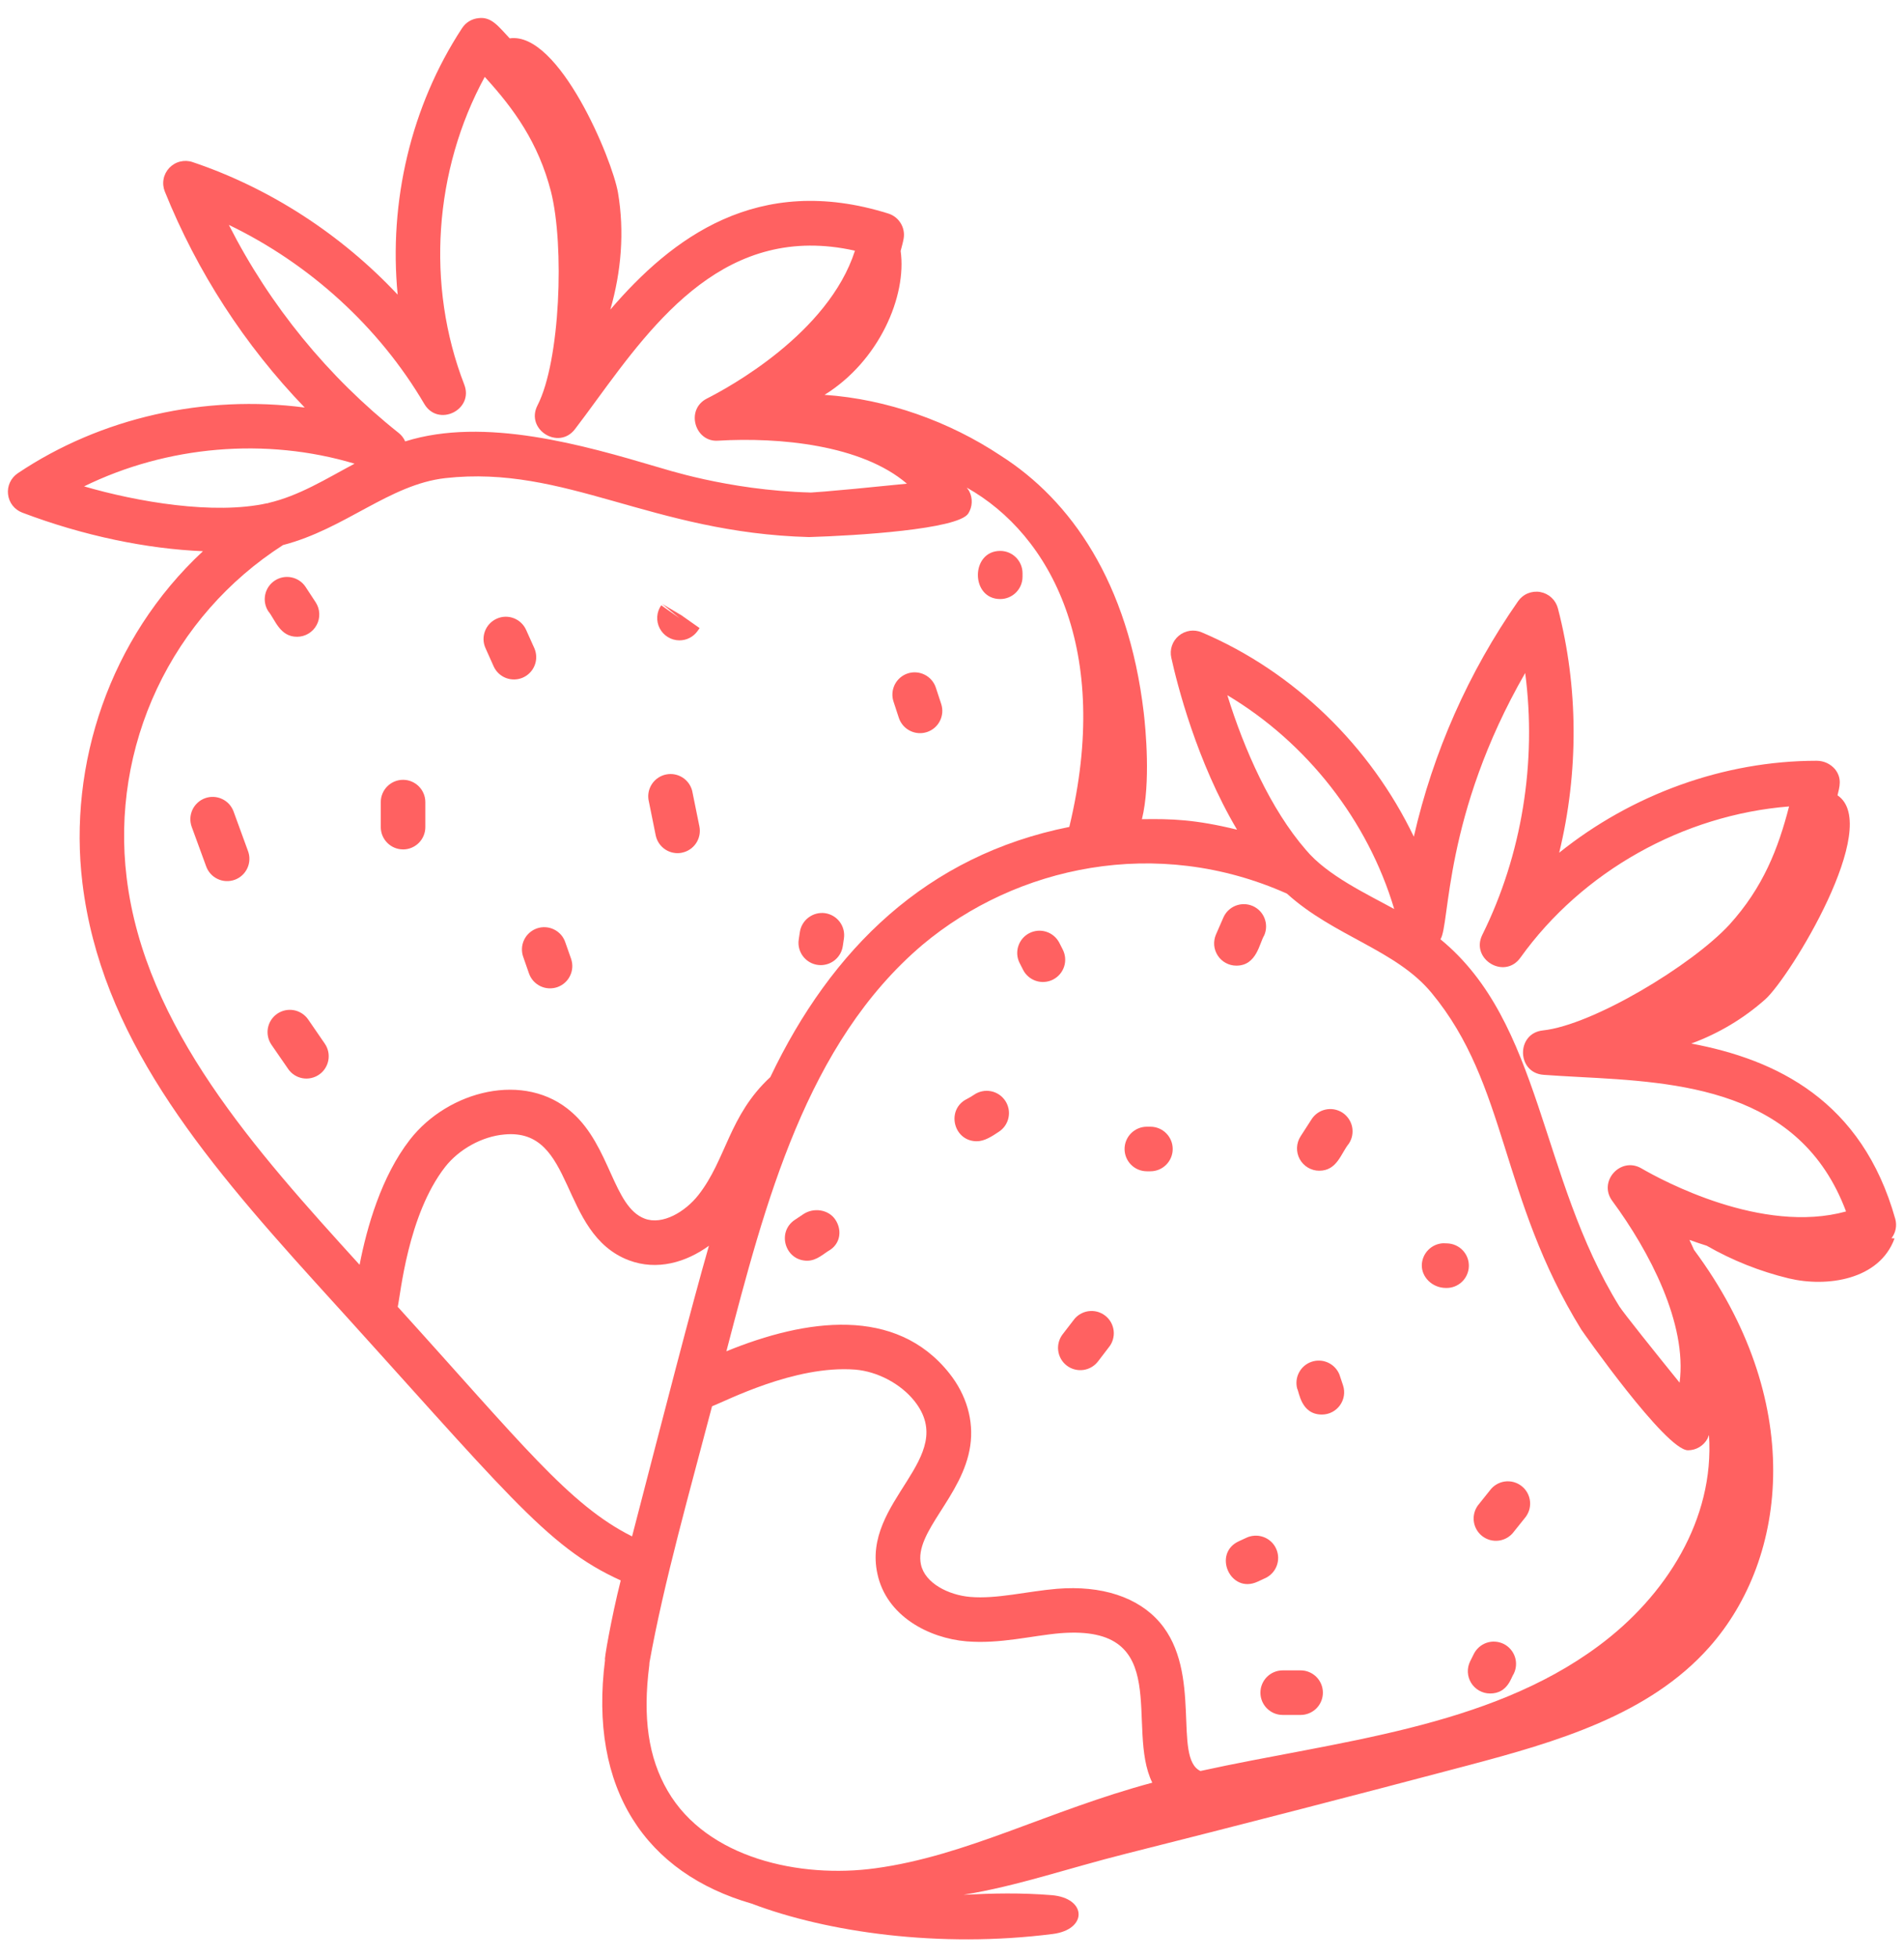 <svg width="72" height="74" viewBox="0 0 72 74" fill="none" xmlns="http://www.w3.org/2000/svg">
<path d="M63.955 39.453C64.987 39.075 65.938 38.507 66.759 37.777C67.688 36.939 71.199 31.217 69.486 30.069C69.557 29.76 69.673 29.435 69.389 29.077C69.303 28.978 69.197 28.899 69.078 28.844C68.959 28.79 68.829 28.762 68.698 28.762C65.177 28.762 61.7 30.04 58.961 32.238C59.697 29.212 59.694 25.996 58.912 22.998C58.871 22.843 58.787 22.702 58.669 22.593C58.55 22.484 58.404 22.411 58.245 22.382C58.087 22.354 57.924 22.372 57.775 22.433C57.627 22.494 57.499 22.597 57.407 22.729C55.532 25.415 54.193 28.438 53.464 31.632C51.824 28.216 48.944 25.393 45.444 23.907C45.301 23.847 45.145 23.827 44.992 23.849C44.84 23.872 44.696 23.936 44.577 24.035C44.458 24.133 44.369 24.263 44.318 24.409C44.268 24.555 44.259 24.712 44.292 24.863C44.512 25.86 45.251 28.794 46.779 31.367C45.199 30.98 44.294 30.953 43.182 30.971C43.519 29.598 43.322 27.551 43.25 26.936C42.67 22.022 40.498 18.914 37.835 17.222C35.898 15.936 33.547 15.088 31.18 14.928C33.247 13.648 34.297 11.193 34.058 9.488C34.096 9.331 34.145 9.178 34.172 9.017C34.206 8.816 34.166 8.61 34.059 8.437C33.953 8.264 33.788 8.135 33.594 8.074C28.645 6.522 25.394 9.007 23.08 11.705C23.493 10.269 23.619 8.761 23.37 7.288C23.154 6.022 21.139 1.183 19.274 1.45C18.844 0.994 18.587 0.626 18.097 0.686C17.971 0.698 17.85 0.738 17.742 0.803C17.634 0.868 17.543 0.957 17.474 1.063C15.536 4.016 14.697 7.635 15.038 11.14C12.912 8.874 10.22 7.116 7.282 6.128C7.13 6.076 6.966 6.07 6.809 6.109C6.653 6.148 6.512 6.231 6.401 6.348C6.291 6.465 6.216 6.611 6.186 6.769C6.156 6.927 6.172 7.09 6.232 7.24C7.455 10.277 9.251 13.05 11.522 15.408C7.766 14.914 3.828 15.774 0.671 17.893C0.543 17.979 0.441 18.099 0.376 18.239C0.311 18.379 0.286 18.535 0.304 18.688C0.321 18.842 0.38 18.988 0.475 19.11C0.57 19.232 0.697 19.325 0.841 19.38C3.161 20.261 5.568 20.753 7.675 20.839C4.139 24.125 2.573 28.908 3.117 33.383C3.813 39.123 7.52 43.618 11.93 48.487C19.12 56.39 20.629 58.466 23.473 59.75C23.113 61.172 22.825 62.855 22.882 62.74C22.248 67.669 24.444 70.821 28.423 71.969C31.277 73.052 35.519 73.663 39.811 73.117C41.135 72.949 41.105 71.758 39.766 71.649C38.609 71.555 37.557 71.579 36.437 71.634C38.45 71.311 40.368 70.639 42.565 70.086C46.882 68.999 51.193 67.886 55.497 66.747C58.826 65.865 62.352 64.85 64.638 62.273C67.669 58.856 68.241 52.88 64.061 47.255C63.999 47.128 63.952 47.004 63.886 46.876C64.094 46.953 64.317 47.025 64.54 47.097C65.51 47.653 66.554 48.068 67.641 48.331C69.089 48.678 71.072 48.387 71.642 46.821C71.605 46.814 71.566 46.815 71.527 46.812C71.605 46.711 71.659 46.593 71.684 46.468C71.709 46.343 71.705 46.214 71.672 46.091C70.414 41.602 67.162 40.054 63.955 39.453ZM52.722 34.367C51.697 33.803 50.195 33.103 49.386 32.135C48.05 30.599 47.044 28.329 46.412 26.283C49.416 28.076 51.725 31.015 52.722 34.367ZM48.666 33.785C50.442 35.398 52.792 35.908 54.137 37.54C57.025 41.026 56.706 45.262 59.798 50.268C59.826 50.314 62.99 54.83 63.831 54.83C63.981 54.83 64.128 54.79 64.258 54.713C64.387 54.637 64.494 54.527 64.566 54.395C64.591 54.35 64.601 54.299 64.625 54.253C64.841 57.439 62.992 60.343 60.45 62.226C56.254 65.345 50.526 65.827 45.394 66.955C44.343 66.456 45.486 63.231 43.855 61.336C43.04 60.386 41.661 59.928 39.966 60.067C38.834 60.163 37.695 60.461 36.686 60.374C35.881 60.305 34.983 59.864 34.827 59.154C34.553 57.923 36.413 56.573 36.69 54.66C36.83 53.713 36.55 52.739 35.901 51.922C33.879 49.373 30.481 49.854 27.468 51.088C28.932 45.492 30.492 39.441 34.892 35.713C38.432 32.751 43.732 31.582 48.666 33.785ZM25.246 67.703C24.518 66.449 24.298 64.941 24.553 62.955C24.556 62.937 24.558 62.893 24.559 62.859C25.099 59.835 26.104 56.309 26.927 53.164C27.424 52.984 30.044 51.603 32.339 51.78C33.183 51.85 34.063 52.317 34.581 52.97C36.29 55.129 32.559 56.732 33.183 59.516C33.529 61.1 35.12 61.931 36.542 62.053C37.821 62.16 39.025 61.836 40.103 61.745C44.416 61.408 42.543 65.306 43.574 67.397C39.638 68.453 36.56 70.164 33.102 70.633C30.265 71.023 26.731 70.264 25.246 67.703ZM8.654 8.503C11.709 9.973 14.337 12.364 16.044 15.27C16.567 16.16 17.927 15.498 17.556 14.539C16.102 10.79 16.412 6.43 18.331 2.907C19.441 4.12 20.36 5.399 20.836 7.247C21.348 9.281 21.189 13.648 20.326 15.325C19.857 16.235 21.124 17.034 21.743 16.224C22.002 15.887 22.268 15.523 22.546 15.143C24.759 12.12 27.489 8.393 32.33 9.478C31.325 12.61 27.534 14.662 26.735 15.066C25.905 15.483 26.28 16.733 27.162 16.66C29.448 16.525 32.573 16.81 34.295 18.286C30.995 18.623 30.524 18.629 30.639 18.62C27.483 18.534 25.052 17.7 24.859 17.655C22.102 16.841 18.326 15.741 15.322 16.688C15.267 16.561 15.181 16.451 15.073 16.366C12.394 14.236 10.204 11.555 8.654 8.503ZM13.408 17.53C12.308 18.116 11.308 18.747 10.142 19.017L10.144 19.024L10.122 19.033L10.12 19.022C8.094 19.479 5.172 18.969 3.179 18.388C6.324 16.848 10.053 16.526 13.408 17.53ZM4.789 33.181C4.491 30.741 4.888 28.266 5.934 26.041C6.981 23.816 8.634 21.932 10.704 20.606C13.047 19.999 14.728 18.314 16.841 18.076C21.379 17.57 24.637 20.143 30.593 20.305C32.359 20.252 36.231 20.016 36.616 19.413C36.695 19.287 36.74 19.143 36.746 18.994C36.752 18.846 36.719 18.698 36.649 18.567C36.626 18.52 36.586 18.482 36.559 18.435C39.739 20.226 42.05 24.564 40.436 31.263C35.042 32.342 31.442 35.873 29.13 40.721C27.557 42.176 27.47 43.83 26.409 45.181C25.911 45.814 25.05 46.329 24.375 46.071C23.188 45.619 23.082 43.33 21.628 42.055C19.857 40.478 16.948 41.229 15.502 43.085C14.415 44.482 13.87 46.413 13.598 47.817C9.682 43.506 5.477 38.85 4.789 33.181ZM15.04 49.406C15.147 48.946 15.416 45.94 16.831 44.12C17.355 43.449 18.23 42.966 19.062 42.892C21.78 42.624 21.113 46.632 23.78 47.647C24.854 48.051 25.948 47.721 26.808 47.098C26.15 49.39 25.123 53.377 23.902 58.086C21.516 56.893 19.728 54.575 15.04 49.406ZM62.068 44.171C61.281 43.715 60.426 44.668 60.967 45.4C62.379 47.314 63.806 50.046 63.514 52.273C62.615 51.163 61.392 49.636 61.236 49.39C58.2 44.477 58.323 38.669 54.471 35.511C54.837 34.956 54.579 30.826 57.675 25.444C58.117 28.802 57.556 32.314 56.054 35.342C55.598 36.26 56.889 37.049 57.494 36.207C59.837 32.936 63.658 30.807 67.654 30.489C67.244 32.08 66.677 33.548 65.396 34.96C63.972 36.501 60.224 38.758 58.342 38.957C57.328 39.065 57.35 40.559 58.368 40.635C58.795 40.667 59.248 40.691 59.719 40.717C63.461 40.915 68.073 41.161 69.808 45.801C66.633 46.678 62.843 44.621 62.068 44.171Z" fill="#FF6161"/>
<path d="M46.754 36.508C47.529 36.508 47.625 35.649 47.807 35.362C47.851 35.261 47.875 35.152 47.877 35.041C47.879 34.93 47.859 34.821 47.819 34.718C47.779 34.614 47.718 34.52 47.642 34.441C47.565 34.361 47.473 34.297 47.372 34.253C47.27 34.209 47.161 34.185 47.05 34.183C46.94 34.181 46.83 34.2 46.727 34.241C46.624 34.281 46.53 34.342 46.45 34.418C46.37 34.495 46.307 34.587 46.262 34.688L45.983 35.328C45.927 35.457 45.904 35.597 45.915 35.736C45.927 35.876 45.973 36.01 46.05 36.127C46.126 36.244 46.231 36.34 46.354 36.407C46.477 36.473 46.614 36.508 46.754 36.508ZM40.59 49.918L40.194 50.432C40.124 50.52 40.072 50.62 40.042 50.728C40.011 50.836 40.002 50.949 40.016 51.06C40.029 51.171 40.065 51.279 40.12 51.376C40.175 51.473 40.25 51.559 40.339 51.627C40.427 51.695 40.529 51.745 40.637 51.773C40.746 51.802 40.858 51.809 40.969 51.793C41.08 51.777 41.187 51.74 41.283 51.682C41.38 51.625 41.463 51.549 41.53 51.459L41.924 50.944C41.997 50.857 42.051 50.757 42.083 50.648C42.116 50.539 42.126 50.425 42.114 50.313C42.101 50.2 42.066 50.091 42.011 49.992C41.955 49.894 41.88 49.807 41.79 49.738C41.7 49.669 41.598 49.619 41.488 49.59C41.378 49.562 41.264 49.556 41.152 49.573C41.04 49.589 40.932 49.629 40.836 49.688C40.739 49.747 40.655 49.825 40.59 49.918ZM49.887 44.261C50.567 44.261 50.708 43.6 51.006 43.239C51.068 43.146 51.111 43.041 51.132 42.932C51.153 42.822 51.152 42.709 51.13 42.6C51.107 42.49 51.062 42.387 50.999 42.295C50.936 42.203 50.855 42.124 50.761 42.063C50.667 42.003 50.562 41.962 50.452 41.942C50.342 41.923 50.229 41.925 50.12 41.95C50.011 41.974 49.908 42.02 49.817 42.085C49.726 42.15 49.649 42.232 49.59 42.327L49.181 42.962C49.099 43.09 49.053 43.236 49.047 43.388C49.042 43.539 49.077 43.689 49.149 43.822C49.222 43.954 49.328 44.065 49.459 44.143C49.589 44.22 49.736 44.261 49.887 44.261ZM47.107 58.149L46.843 58.271C45.846 58.732 46.524 60.272 47.551 59.8L47.815 59.678C47.919 59.635 48.014 59.57 48.094 59.489C48.173 59.408 48.235 59.312 48.276 59.206C48.317 59.1 48.337 58.987 48.333 58.874C48.33 58.761 48.303 58.649 48.255 58.546C48.208 58.443 48.14 58.351 48.056 58.275C47.971 58.199 47.873 58.141 47.766 58.104C47.658 58.067 47.545 58.052 47.431 58.06C47.318 58.068 47.208 58.097 47.107 58.149ZM57.249 57.906L57.654 57.4C57.729 57.314 57.785 57.214 57.821 57.106C57.856 56.998 57.869 56.884 57.859 56.77C57.849 56.657 57.816 56.547 57.762 56.447C57.708 56.346 57.634 56.258 57.545 56.187C57.456 56.116 57.354 56.064 57.244 56.033C57.134 56.003 57.02 55.995 56.907 56.01C56.794 56.026 56.686 56.063 56.588 56.122C56.49 56.18 56.405 56.258 56.338 56.35L55.934 56.855C55.859 56.941 55.802 57.041 55.767 57.149C55.732 57.257 55.719 57.371 55.729 57.485C55.739 57.598 55.772 57.708 55.826 57.809C55.88 57.909 55.953 57.997 56.042 58.068C56.131 58.139 56.234 58.191 56.343 58.222C56.453 58.252 56.568 58.26 56.681 58.245C56.793 58.23 56.902 58.192 57 58.133C57.097 58.075 57.182 57.998 57.249 57.906ZM54.681 48.693C54.905 48.699 55.121 48.616 55.283 48.462C55.445 48.308 55.539 48.096 55.545 47.872C55.551 47.649 55.468 47.432 55.313 47.27C55.16 47.108 54.947 47.014 54.724 47.008L54.575 47.003C54.361 47.013 54.159 47.103 54.009 47.256C53.859 47.408 53.772 47.612 53.766 47.826C53.754 48.273 54.152 48.693 54.681 48.693ZM36.837 41.386C36.749 41.446 36.657 41.501 36.563 41.549C35.767 41.943 36.047 43.147 36.937 43.147C37.229 43.147 37.513 42.961 37.771 42.788C37.865 42.727 37.945 42.649 38.008 42.557C38.071 42.465 38.115 42.361 38.137 42.252C38.16 42.143 38.16 42.03 38.139 41.921C38.117 41.812 38.075 41.708 38.013 41.615C37.951 41.522 37.871 41.443 37.779 41.381C37.686 41.319 37.582 41.276 37.472 41.255C37.363 41.234 37.251 41.235 37.142 41.257C37.032 41.28 36.929 41.324 36.837 41.386ZM11.654 38.543C11.591 38.452 11.511 38.374 11.418 38.314C11.325 38.254 11.222 38.212 11.113 38.192C10.893 38.152 10.666 38.2 10.482 38.327C10.298 38.453 10.172 38.648 10.131 38.867C10.091 39.087 10.139 39.314 10.265 39.498L10.895 40.411C10.957 40.503 11.037 40.581 11.13 40.641C11.222 40.701 11.326 40.743 11.435 40.763C11.543 40.783 11.655 40.782 11.763 40.758C11.871 40.735 11.974 40.691 12.065 40.628C12.156 40.566 12.234 40.486 12.294 40.393C12.354 40.3 12.396 40.196 12.416 40.087C12.436 39.978 12.435 39.867 12.412 39.759C12.389 39.65 12.345 39.548 12.282 39.457L11.654 38.543ZM8.833 30.681C8.795 30.578 8.737 30.482 8.663 30.4C8.588 30.319 8.498 30.253 8.397 30.206C8.297 30.159 8.188 30.133 8.078 30.128C7.967 30.123 7.857 30.14 7.753 30.178C7.649 30.216 7.553 30.274 7.472 30.349C7.39 30.424 7.324 30.514 7.277 30.614C7.231 30.715 7.204 30.823 7.199 30.934C7.194 31.044 7.212 31.155 7.249 31.259L7.793 32.746C7.83 32.852 7.887 32.949 7.962 33.032C8.036 33.115 8.127 33.183 8.228 33.23C8.329 33.279 8.438 33.306 8.55 33.311C8.661 33.316 8.773 33.299 8.878 33.261C8.983 33.223 9.079 33.164 9.161 33.088C9.243 33.012 9.309 32.921 9.355 32.819C9.402 32.718 9.427 32.608 9.431 32.496C9.434 32.384 9.416 32.273 9.376 32.169L8.833 30.681ZM11.233 24.074C11.385 24.074 11.534 24.033 11.664 23.955C11.794 23.877 11.902 23.765 11.973 23.631C12.046 23.498 12.08 23.347 12.073 23.195C12.067 23.043 12.019 22.896 11.936 22.769L11.554 22.186C11.43 22.001 11.239 21.873 11.021 21.829C10.803 21.784 10.577 21.828 10.391 21.95C10.205 22.072 10.075 22.262 10.029 22.48C9.983 22.697 10.025 22.924 10.145 23.11C10.401 23.414 10.573 24.074 11.233 24.074ZM19.79 36.189L20.003 36.801C20.04 36.906 20.096 37.002 20.17 37.085C20.244 37.167 20.333 37.234 20.433 37.283C20.532 37.331 20.64 37.359 20.751 37.365C20.861 37.371 20.972 37.356 21.077 37.32C21.181 37.283 21.277 37.227 21.36 37.153C21.443 37.079 21.51 36.99 21.558 36.89C21.606 36.791 21.634 36.682 21.641 36.572C21.647 36.461 21.631 36.351 21.595 36.246L21.38 35.634C21.346 35.528 21.29 35.429 21.217 35.344C21.143 35.26 21.054 35.19 20.953 35.141C20.853 35.091 20.744 35.062 20.632 35.055C20.52 35.048 20.408 35.063 20.302 35.1C20.196 35.137 20.099 35.195 20.016 35.27C19.932 35.345 19.865 35.435 19.817 35.537C19.77 35.638 19.742 35.748 19.738 35.86C19.733 35.972 19.751 36.084 19.79 36.189ZM18.668 25.194C18.76 25.397 18.928 25.555 19.137 25.634C19.345 25.712 19.576 25.706 19.779 25.615C19.982 25.524 20.141 25.356 20.221 25.148C20.301 24.94 20.295 24.709 20.206 24.506L19.896 23.816C19.706 23.391 19.206 23.198 18.783 23.391C18.359 23.581 18.168 24.08 18.359 24.503L18.668 25.194ZM31.038 36.488C31.24 36.487 31.435 36.415 31.587 36.283C31.74 36.151 31.84 35.969 31.87 35.77L31.913 35.48C31.946 35.259 31.889 35.034 31.756 34.855C31.623 34.676 31.424 34.557 31.202 34.524C30.982 34.493 30.758 34.551 30.579 34.684C30.4 34.817 30.28 35.015 30.247 35.235L30.204 35.522C30.186 35.642 30.194 35.764 30.228 35.88C30.262 35.997 30.32 36.104 30.4 36.196C30.479 36.288 30.577 36.361 30.687 36.412C30.797 36.462 30.917 36.488 31.038 36.488ZM33.99 27.14C34.06 27.352 34.212 27.528 34.411 27.628C34.611 27.729 34.843 27.746 35.055 27.676C35.267 27.606 35.443 27.455 35.543 27.255C35.644 27.055 35.661 26.824 35.591 26.612L35.389 25.997C35.319 25.785 35.168 25.609 34.968 25.509C34.769 25.408 34.537 25.391 34.325 25.46C34.113 25.53 33.937 25.682 33.836 25.881C33.736 26.081 33.718 26.312 33.788 26.524L33.99 27.14ZM25.692 24.21C25.827 24.21 25.96 24.178 26.08 24.116C26.2 24.054 26.303 23.963 26.381 23.853L26.456 23.746L25.767 23.261L25.04 22.832L25.692 23.368L25.004 22.884C24.916 23.01 24.864 23.158 24.854 23.311C24.844 23.465 24.876 23.618 24.947 23.755C25.018 23.891 25.124 24.006 25.256 24.086C25.387 24.167 25.538 24.209 25.692 24.21ZM15.242 32.114C15.465 32.114 15.679 32.025 15.837 31.867C15.995 31.709 16.084 31.495 16.084 31.271V30.324C16.084 30.101 15.995 29.887 15.837 29.729C15.679 29.571 15.465 29.482 15.242 29.482C15.018 29.482 14.804 29.571 14.646 29.729C14.488 29.887 14.399 30.101 14.399 30.324V31.27C14.399 31.735 14.777 32.113 15.242 32.113V32.114ZM25.788 32.237C26.007 32.193 26.2 32.064 26.323 31.878C26.447 31.692 26.492 31.464 26.448 31.245L26.174 29.894C26.119 29.685 25.987 29.505 25.804 29.391C25.621 29.277 25.401 29.237 25.19 29.28C24.979 29.322 24.792 29.445 24.667 29.621C24.543 29.797 24.491 30.014 24.522 30.228L24.795 31.579C24.817 31.688 24.86 31.791 24.922 31.883C24.984 31.974 25.063 32.053 25.155 32.114C25.247 32.176 25.351 32.218 25.459 32.239C25.568 32.261 25.68 32.26 25.788 32.238V32.237ZM37.824 22.648C38.048 22.648 38.262 22.559 38.42 22.401C38.578 22.243 38.667 22.029 38.667 21.805V21.671C38.667 21.447 38.578 21.233 38.42 21.075C38.262 20.917 38.048 20.828 37.824 20.828C36.699 20.828 36.696 22.648 37.824 22.648ZM40.188 35.899L40.051 35.63C39.946 35.436 39.771 35.291 39.561 35.225C39.352 35.159 39.124 35.178 38.928 35.277C38.732 35.376 38.583 35.548 38.512 35.756C38.44 35.964 38.453 36.191 38.548 36.39L38.685 36.66C38.734 36.759 38.803 36.847 38.887 36.92C38.971 36.993 39.069 37.048 39.174 37.083C39.279 37.118 39.391 37.132 39.501 37.123C39.612 37.115 39.72 37.085 39.819 37.035C39.918 36.984 40.006 36.915 40.078 36.831C40.151 36.746 40.205 36.649 40.24 36.543C40.274 36.437 40.287 36.326 40.278 36.215C40.269 36.105 40.238 35.998 40.188 35.899ZM30.379 45.903L30.051 46.122C29.364 46.587 29.693 47.663 30.523 47.663C30.89 47.663 31.138 47.399 31.395 47.251C31.782 46.993 31.846 46.497 31.588 46.11C31.329 45.722 30.765 45.645 30.379 45.903ZM42.526 43.44C42.526 43.905 42.903 44.282 43.369 44.282H43.504C43.727 44.282 43.941 44.194 44.099 44.035C44.257 43.877 44.346 43.663 44.346 43.44C44.346 43.216 44.257 43.002 44.099 42.844C43.941 42.686 43.727 42.597 43.504 42.597H43.369C43.145 42.597 42.931 42.686 42.773 42.844C42.615 43.002 42.526 43.216 42.526 43.44ZM49.987 53.479C50.56 53.479 50.968 52.917 50.786 52.371L50.649 51.962C50.567 51.764 50.413 51.604 50.218 51.515C50.023 51.426 49.801 51.415 49.598 51.484C49.395 51.552 49.226 51.696 49.125 51.885C49.024 52.074 48.998 52.294 49.054 52.501C49.129 52.629 49.197 53.479 49.987 53.479ZM47.663 63.994C47.663 64.459 48.041 64.836 48.506 64.836H49.183C49.406 64.836 49.621 64.747 49.779 64.589C49.937 64.431 50.025 64.217 50.025 63.994C50.025 63.77 49.937 63.556 49.779 63.398C49.621 63.24 49.406 63.151 49.183 63.151H48.506C48.282 63.151 48.068 63.24 47.91 63.398C47.752 63.556 47.663 63.77 47.663 63.994ZM56.348 64.025C57.023 64.025 57.149 63.401 57.238 63.288C57.288 63.189 57.319 63.081 57.327 62.97C57.336 62.859 57.322 62.748 57.287 62.642C57.252 62.537 57.197 62.439 57.124 62.355C57.052 62.271 56.963 62.202 56.864 62.152C56.764 62.103 56.656 62.073 56.545 62.066C56.434 62.058 56.322 62.072 56.217 62.108C56.112 62.144 56.015 62.2 55.931 62.273C55.848 62.347 55.779 62.436 55.73 62.536L55.596 62.805C55.531 62.934 55.501 63.076 55.507 63.22C55.514 63.363 55.556 63.503 55.632 63.625C55.707 63.747 55.813 63.848 55.938 63.918C56.063 63.988 56.205 64.025 56.348 64.025Z" fill="#FF6161"/>
</svg>
